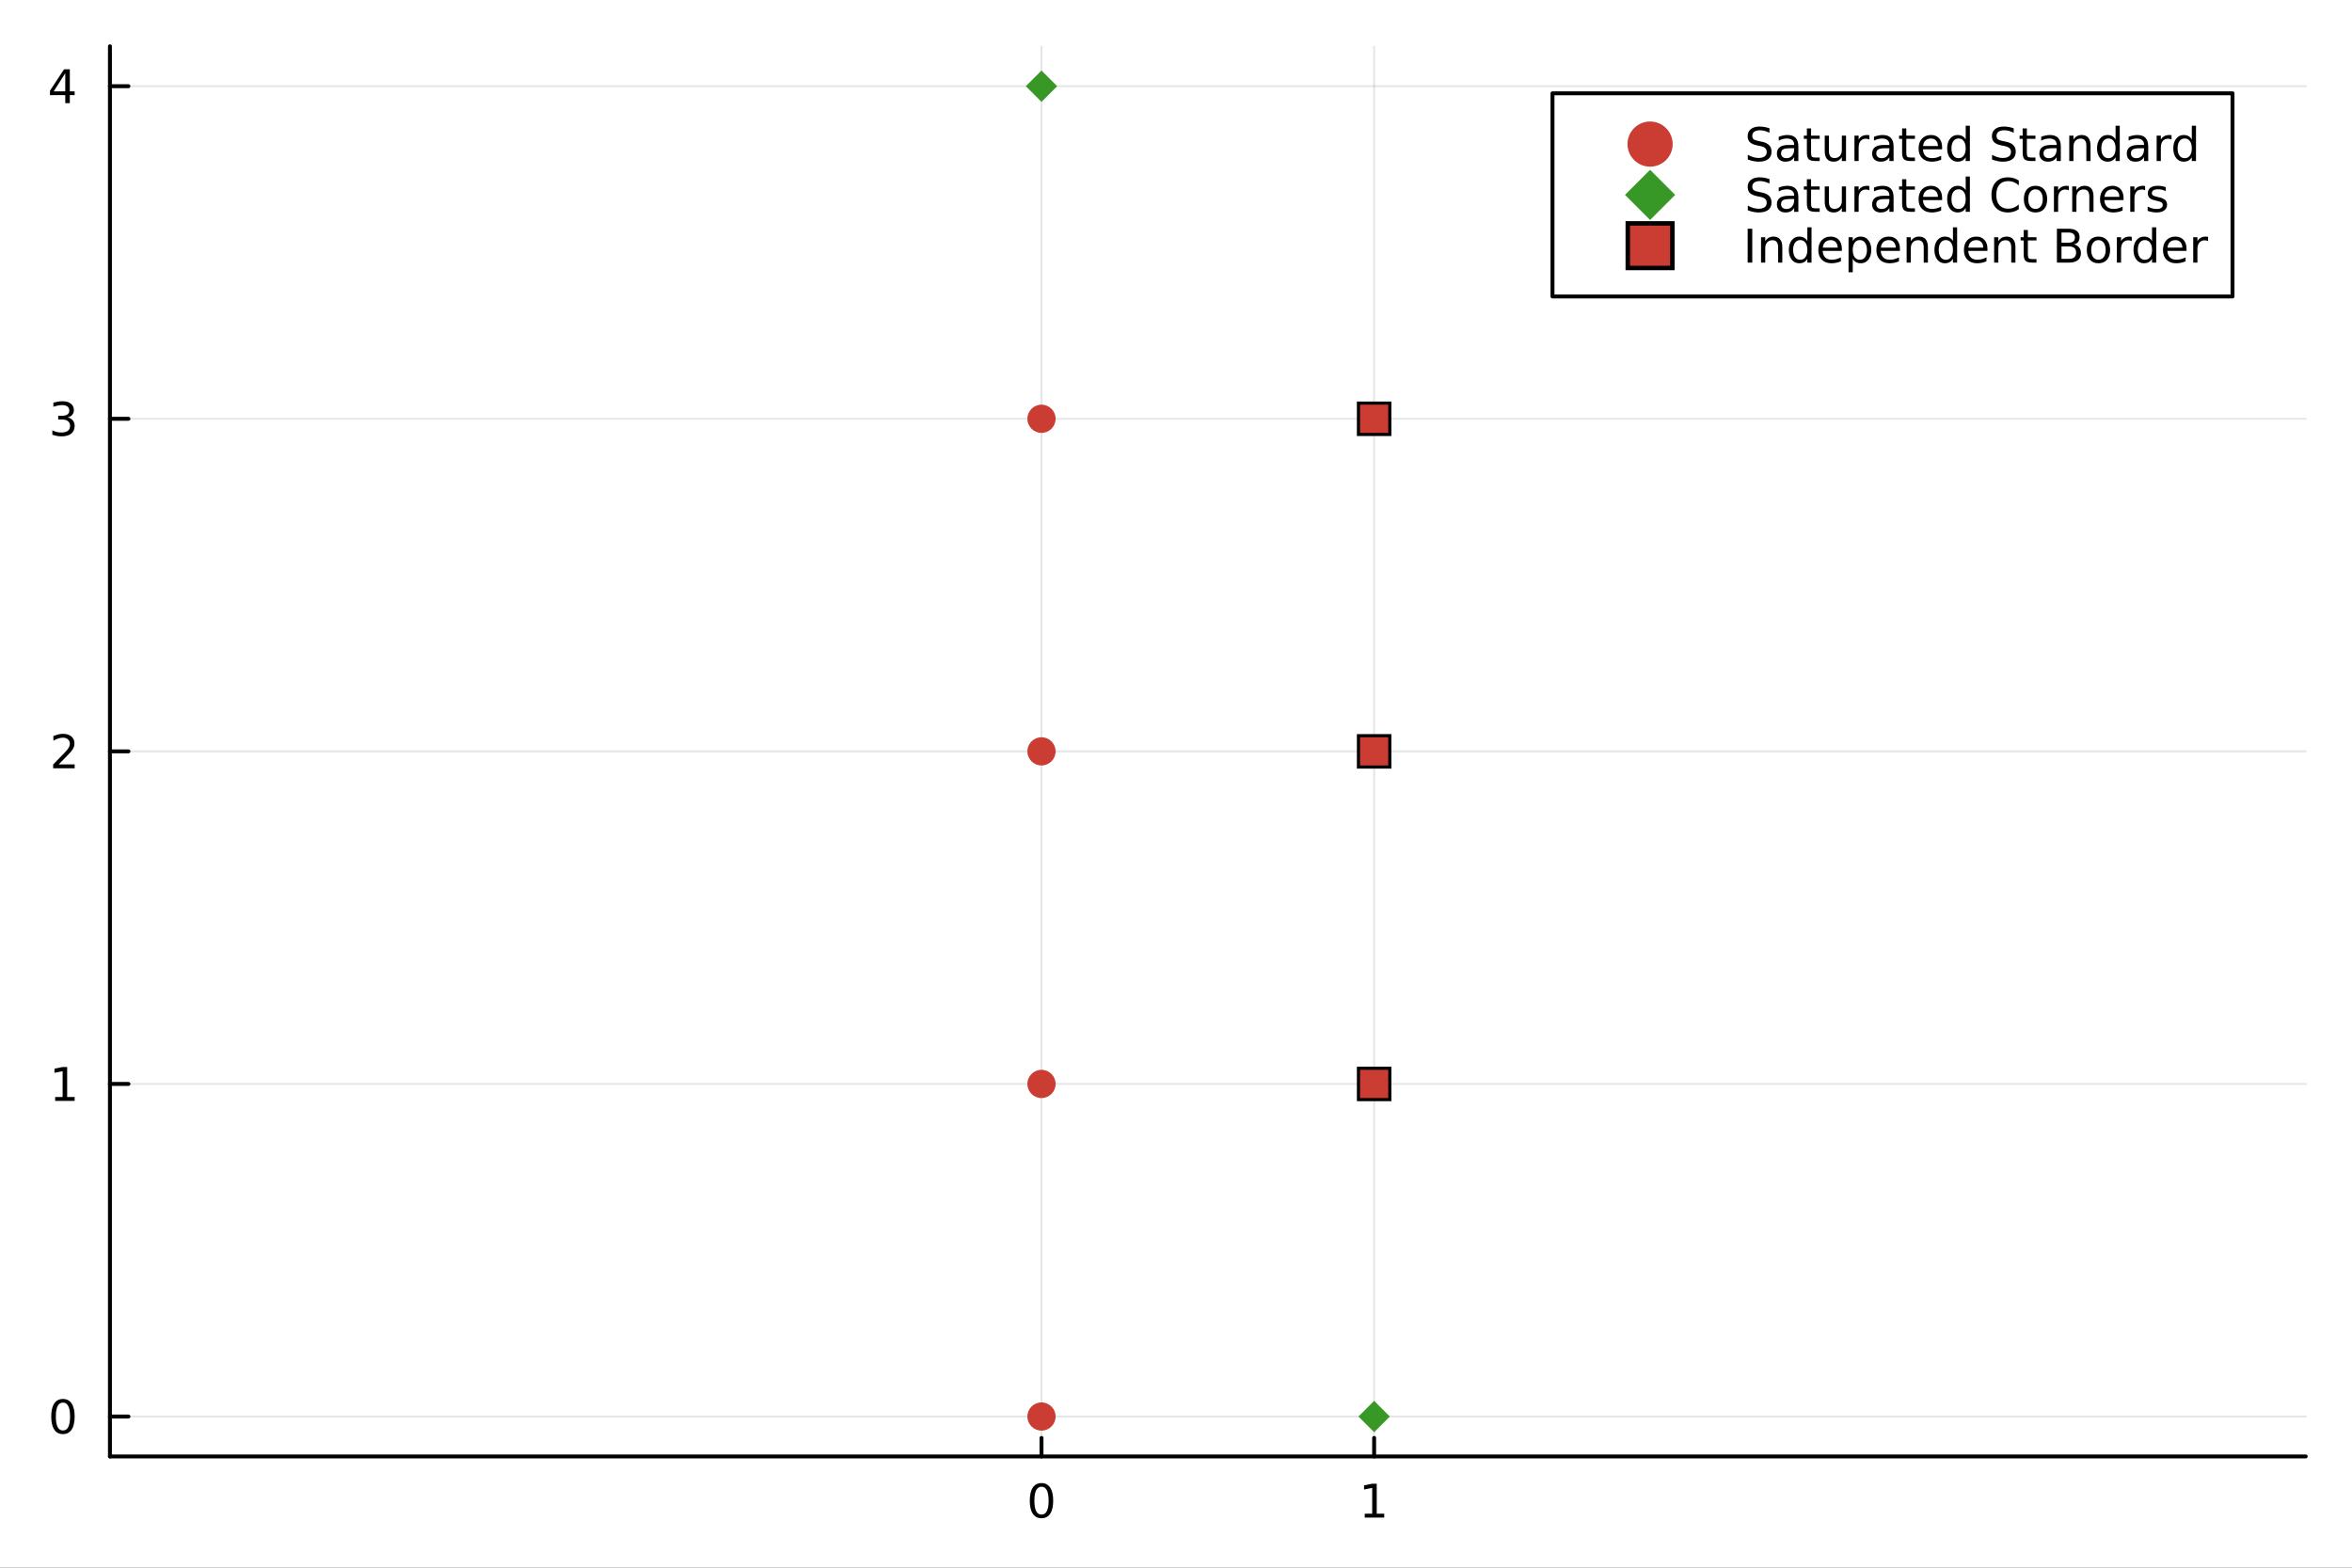 <?xml version="1.0" encoding="utf-8"?>
<svg xmlns="http://www.w3.org/2000/svg" xmlns:xlink="http://www.w3.org/1999/xlink" width="600" height="400" viewBox="0 0 2400 1600">
<rect x="0" y="0" width="2400" height="1600" fill="#333333" stroke="none"/>
<defs>
  <clipPath id="clip110">
    <rect x="0" y="0" width="2400" height="1600"/>
  </clipPath>
</defs>
<path clip-path="url(#clip110)" d="M0 1600 L2400 1600 L2400 0 L0 0  Z" fill="#ffffff" fill-rule="evenodd" fill-opacity="1"/>
<defs>
  <clipPath id="clip111">
    <rect x="480" y="0" width="1681" height="1600"/>
  </clipPath>
</defs>
<path clip-path="url(#clip110)" d="M112.177 1486.45 L2352.76 1486.45 L2352.76 47.244 L112.177 47.244  Z" fill="#ffffff" fill-rule="evenodd" fill-opacity="1"/>
<defs>
  <clipPath id="clip112">
    <rect x="112" y="47" width="2242" height="1440"/>
  </clipPath>
</defs>
<polyline clip-path="url(#clip112)" style="stroke:#000000; stroke-linecap:round; stroke-linejoin:round; stroke-width:2; stroke-opacity:0.1; fill:none" points="1062.75,1486.45 1062.75,47.244 "/>
<polyline clip-path="url(#clip112)" style="stroke:#000000; stroke-linecap:round; stroke-linejoin:round; stroke-width:2; stroke-opacity:0.1; fill:none" points="1402.18,1486.45 1402.18,47.244 "/>
<polyline clip-path="url(#clip110)" style="stroke:#000000; stroke-linecap:round; stroke-linejoin:round; stroke-width:4; stroke-opacity:1; fill:none" points="112.177,1486.45 2352.76,1486.45 "/>
<polyline clip-path="url(#clip110)" style="stroke:#000000; stroke-linecap:round; stroke-linejoin:round; stroke-width:4; stroke-opacity:1; fill:none" points="1062.75,1486.45 1062.75,1467.55 "/>
<polyline clip-path="url(#clip110)" style="stroke:#000000; stroke-linecap:round; stroke-linejoin:round; stroke-width:4; stroke-opacity:1; fill:none" points="1402.18,1486.45 1402.18,1467.55 "/>
<path clip-path="url(#clip110)" d="M1062.75 1517.37 Q1059.14 1517.37 1057.31 1520.93 Q1055.5 1524.47 1055.5 1531.6 Q1055.5 1538.71 1057.31 1542.27 Q1059.14 1545.82 1062.75 1545.82 Q1066.38 1545.82 1068.19 1542.27 Q1070.02 1538.71 1070.02 1531.6 Q1070.02 1524.47 1068.19 1520.93 Q1066.38 1517.37 1062.75 1517.37 M1062.75 1513.66 Q1068.56 1513.66 1071.61 1518.27 Q1074.69 1522.85 1074.69 1531.6 Q1074.69 1540.33 1071.61 1544.94 Q1068.56 1549.52 1062.75 1549.52 Q1056.94 1549.52 1053.86 1544.94 Q1050.8 1540.33 1050.8 1531.6 Q1050.8 1522.85 1053.86 1518.27 Q1056.94 1513.66 1062.75 1513.66 Z" fill="#000000" fill-rule="nonzero" fill-opacity="1" /><path clip-path="url(#clip110)" d="M1392.57 1544.91 L1400.2 1544.91 L1400.2 1518.55 L1391.89 1520.21 L1391.89 1515.95 L1400.16 1514.29 L1404.83 1514.29 L1404.83 1544.91 L1412.47 1544.91 L1412.47 1548.85 L1392.57 1548.85 L1392.57 1544.91 Z" fill="#000000" fill-rule="nonzero" fill-opacity="1" /><polyline clip-path="url(#clip112)" style="stroke:#000000; stroke-linecap:round; stroke-linejoin:round; stroke-width:2; stroke-opacity:0.1; fill:none" points="112.177,1445.72 2352.76,1445.72 "/>
<polyline clip-path="url(#clip112)" style="stroke:#000000; stroke-linecap:round; stroke-linejoin:round; stroke-width:2; stroke-opacity:0.1; fill:none" points="112.177,1106.28 2352.76,1106.28 "/>
<polyline clip-path="url(#clip112)" style="stroke:#000000; stroke-linecap:round; stroke-linejoin:round; stroke-width:2; stroke-opacity:0.1; fill:none" points="112.177,766.846 2352.76,766.846 "/>
<polyline clip-path="url(#clip112)" style="stroke:#000000; stroke-linecap:round; stroke-linejoin:round; stroke-width:2; stroke-opacity:0.1; fill:none" points="112.177,427.411 2352.76,427.411 "/>
<polyline clip-path="url(#clip112)" style="stroke:#000000; stroke-linecap:round; stroke-linejoin:round; stroke-width:2; stroke-opacity:0.1; fill:none" points="112.177,87.976 2352.76,87.976 "/>
<polyline clip-path="url(#clip110)" style="stroke:#000000; stroke-linecap:round; stroke-linejoin:round; stroke-width:4; stroke-opacity:1; fill:none" points="112.177,1486.45 112.177,47.244 "/>
<polyline clip-path="url(#clip110)" style="stroke:#000000; stroke-linecap:round; stroke-linejoin:round; stroke-width:4; stroke-opacity:1; fill:none" points="112.177,1445.72 131.075,1445.72 "/>
<polyline clip-path="url(#clip110)" style="stroke:#000000; stroke-linecap:round; stroke-linejoin:round; stroke-width:4; stroke-opacity:1; fill:none" points="112.177,1106.28 131.075,1106.28 "/>
<polyline clip-path="url(#clip110)" style="stroke:#000000; stroke-linecap:round; stroke-linejoin:round; stroke-width:4; stroke-opacity:1; fill:none" points="112.177,766.846 131.075,766.846 "/>
<polyline clip-path="url(#clip110)" style="stroke:#000000; stroke-linecap:round; stroke-linejoin:round; stroke-width:4; stroke-opacity:1; fill:none" points="112.177,427.411 131.075,427.411 "/>
<polyline clip-path="url(#clip110)" style="stroke:#000000; stroke-linecap:round; stroke-linejoin:round; stroke-width:4; stroke-opacity:1; fill:none" points="112.177,87.976 131.075,87.976 "/>
<path clip-path="url(#clip110)" d="M64.233 1431.51 Q60.622 1431.51 58.793 1435.08 Q56.987 1438.62 56.987 1445.75 Q56.987 1452.86 58.793 1456.42 Q60.622 1459.96 64.233 1459.96 Q67.867 1459.96 69.673 1456.42 Q71.501 1452.86 71.501 1445.75 Q71.501 1438.62 69.673 1435.08 Q67.867 1431.51 64.233 1431.51 M64.233 1427.81 Q70.043 1427.81 73.099 1432.42 Q76.177 1437 76.177 1445.75 Q76.177 1454.48 73.099 1459.08 Q70.043 1463.67 64.233 1463.67 Q58.423 1463.67 55.344 1459.08 Q52.288 1454.48 52.288 1445.75 Q52.288 1437 55.344 1432.42 Q58.423 1427.81 64.233 1427.81 Z" fill="#000000" fill-rule="nonzero" fill-opacity="1" /><path clip-path="url(#clip110)" d="M56.27 1119.63 L63.909 1119.63 L63.909 1093.26 L55.599 1094.93 L55.599 1090.67 L63.862 1089 L68.538 1089 L68.538 1119.63 L76.177 1119.63 L76.177 1123.56 L56.27 1123.56 L56.27 1119.63 Z" fill="#000000" fill-rule="nonzero" fill-opacity="1" /><path clip-path="url(#clip110)" d="M59.858 780.191 L76.177 780.191 L76.177 784.126 L54.233 784.126 L54.233 780.191 Q56.895 777.436 61.478 772.807 Q66.085 768.154 67.265 766.811 Q69.51 764.288 70.39 762.552 Q71.293 760.793 71.293 759.103 Q71.293 756.348 69.349 754.612 Q67.427 752.876 64.325 752.876 Q62.126 752.876 59.673 753.64 Q57.242 754.404 54.464 755.955 L54.464 751.233 Q57.288 750.098 59.742 749.52 Q62.196 748.941 64.233 748.941 Q69.603 748.941 72.798 751.626 Q75.992 754.311 75.992 758.802 Q75.992 760.932 75.182 762.853 Q74.395 764.751 72.288 767.344 Q71.71 768.015 68.608 771.233 Q65.506 774.427 59.858 780.191 Z" fill="#000000" fill-rule="nonzero" fill-opacity="1" /><path clip-path="url(#clip110)" d="M69.048 426.057 Q72.404 426.775 74.279 429.043 Q76.177 431.312 76.177 434.645 Q76.177 439.761 72.659 442.562 Q69.14 445.362 62.659 445.362 Q60.483 445.362 58.168 444.923 Q55.876 444.506 53.423 443.649 L53.423 439.136 Q55.367 440.27 57.682 440.849 Q59.997 441.427 62.52 441.427 Q66.918 441.427 69.21 439.691 Q71.524 437.955 71.524 434.645 Q71.524 431.589 69.372 429.876 Q67.242 428.14 63.423 428.14 L59.395 428.14 L59.395 424.298 L63.608 424.298 Q67.057 424.298 68.885 422.932 Q70.714 421.543 70.714 418.951 Q70.714 416.289 68.816 414.876 Q66.941 413.441 63.423 413.441 Q61.501 413.441 59.302 413.858 Q57.103 414.275 54.464 415.154 L54.464 410.988 Q57.126 410.247 59.441 409.877 Q61.779 409.506 63.839 409.506 Q69.163 409.506 72.265 411.937 Q75.367 414.344 75.367 418.464 Q75.367 421.335 73.724 423.326 Q72.08 425.293 69.048 426.057 Z" fill="#000000" fill-rule="nonzero" fill-opacity="1" /><path clip-path="url(#clip110)" d="M66.594 74.77 L54.788 93.219 L66.594 93.219 L66.594 74.77 M65.367 70.696 L71.247 70.696 L71.247 93.219 L76.177 93.219 L76.177 97.108 L71.247 97.108 L71.247 105.256 L66.594 105.256 L66.594 97.108 L50.992 97.108 L50.992 92.594 L65.367 70.696 Z" fill="#000000" fill-rule="nonzero" fill-opacity="1" /><circle clip-path="url(#clip112)" cx="1062.75" cy="1445.72" r="14.4" fill="#cb3c33" fill-rule="evenodd" fill-opacity="1" stroke="none"/>
<circle clip-path="url(#clip112)" cx="1062.75" cy="1106.28" r="14.4" fill="#cb3c33" fill-rule="evenodd" fill-opacity="1" stroke="none"/>
<circle clip-path="url(#clip112)" cx="1062.75" cy="766.846" r="14.4" fill="#cb3c33" fill-rule="evenodd" fill-opacity="1" stroke="none"/>
<circle clip-path="url(#clip112)" cx="1062.75" cy="427.411" r="14.4" fill="#cb3c33" fill-rule="evenodd" fill-opacity="1" stroke="none"/>
<path clip-path="url(#clip112)" d="M1402.18 1429.72 L1386.18 1445.72 L1402.18 1461.72 L1418.18 1445.72 L1402.18 1429.72 Z" fill="#389826" fill-rule="evenodd" fill-opacity="1" stroke="none"/>
<path clip-path="url(#clip112)" d="M1062.75 71.976 L1046.75 87.976 L1062.75 103.976 L1078.75 87.976 L1062.75 71.976 Z" fill="#389826" fill-rule="evenodd" fill-opacity="1" stroke="none"/>
<path clip-path="url(#clip112)" d="M1386.18 1090.28 L1386.18 1122.28 L1418.18 1122.28 L1418.18 1090.28 L1386.18 1090.28 Z" fill="#cb3c33" fill-rule="evenodd" fill-opacity="1" stroke="#000000" stroke-opacity="1" stroke-width="3.2"/>
<path clip-path="url(#clip112)" d="M1386.18 750.846 L1386.18 782.846 L1418.18 782.846 L1418.18 750.846 L1386.18 750.846 Z" fill="#cb3c33" fill-rule="evenodd" fill-opacity="1" stroke="#000000" stroke-opacity="1" stroke-width="3.2"/>
<path clip-path="url(#clip112)" d="M1386.18 411.411 L1386.18 443.411 L1418.18 443.411 L1418.18 411.411 L1386.18 411.411 Z" fill="#cb3c33" fill-rule="evenodd" fill-opacity="1" stroke="#000000" stroke-opacity="1" stroke-width="3.2"/>
<path clip-path="url(#clip110)" d="M1584.18 302.578 L2278.07 302.578 L2278.07 95.218 L1584.18 95.218  Z" fill="#ffffff" fill-rule="evenodd" fill-opacity="1"/>
<polyline clip-path="url(#clip110)" style="stroke:#000000; stroke-linecap:round; stroke-linejoin:round; stroke-width:4; stroke-opacity:1; fill:none" points="1584.18,302.578 2278.07,302.578 2278.07,95.218 1584.18,95.218 1584.18,302.578 "/>
<circle clip-path="url(#clip110)" cx="1683.76" cy="147.058" r="23.04" fill="#cb3c33" fill-rule="evenodd" fill-opacity="1" stroke="none"/>
<path clip-path="url(#clip110)" d="M1805.58 130.912 L1805.58 135.472 Q1802.92 134.199 1800.56 133.574 Q1798.2 132.949 1796 132.949 Q1792.18 132.949 1790.1 134.43 Q1788.04 135.912 1788.04 138.643 Q1788.04 140.935 1789.4 142.115 Q1790.79 143.273 1794.64 143.99 L1797.46 144.569 Q1802.69 145.565 1805.17 148.088 Q1807.67 150.588 1807.67 154.801 Q1807.67 159.824 1804.29 162.416 Q1800.93 165.009 1794.43 165.009 Q1791.97 165.009 1789.2 164.453 Q1786.44 163.898 1783.48 162.81 L1783.48 157.995 Q1786.33 159.592 1789.06 160.402 Q1791.79 161.213 1794.43 161.213 Q1798.43 161.213 1800.61 159.639 Q1802.78 158.064 1802.78 155.148 Q1802.78 152.602 1801.21 151.166 Q1799.66 149.731 1796.09 149.014 L1793.25 148.458 Q1788.02 147.416 1785.68 145.194 Q1783.34 142.972 1783.34 139.014 Q1783.34 134.43 1786.56 131.791 Q1789.8 129.153 1795.47 129.153 Q1797.9 129.153 1800.42 129.592 Q1802.95 130.032 1805.58 130.912 Z" fill="#000000" fill-rule="nonzero" fill-opacity="1" /><path clip-path="url(#clip110)" d="M1826.56 151.305 Q1821.39 151.305 1819.4 152.486 Q1817.41 153.666 1817.41 156.514 Q1817.41 158.782 1818.89 160.125 Q1820.4 161.444 1822.97 161.444 Q1826.51 161.444 1828.64 158.944 Q1830.79 156.421 1830.79 152.254 L1830.79 151.305 L1826.56 151.305 M1835.05 149.546 L1835.05 164.338 L1830.79 164.338 L1830.79 160.402 Q1829.33 162.763 1827.16 163.898 Q1824.98 165.009 1821.83 165.009 Q1817.85 165.009 1815.49 162.787 Q1813.15 160.541 1813.15 156.791 Q1813.15 152.416 1816.07 150.194 Q1819.01 147.972 1824.82 147.972 L1830.79 147.972 L1830.79 147.555 Q1830.79 144.615 1828.85 143.018 Q1826.93 141.398 1823.43 141.398 Q1821.21 141.398 1819.1 141.93 Q1817 142.463 1815.05 143.527 L1815.05 139.592 Q1817.39 138.69 1819.59 138.25 Q1821.79 137.787 1823.87 137.787 Q1829.5 137.787 1832.27 140.703 Q1835.05 143.62 1835.05 149.546 Z" fill="#000000" fill-rule="nonzero" fill-opacity="1" /><path clip-path="url(#clip110)" d="M1848.04 131.051 L1848.04 138.412 L1856.81 138.412 L1856.81 141.722 L1848.04 141.722 L1848.04 155.796 Q1848.04 158.967 1848.89 159.87 Q1849.77 160.773 1852.44 160.773 L1856.81 160.773 L1856.81 164.338 L1852.44 164.338 Q1847.51 164.338 1845.63 162.509 Q1843.76 160.657 1843.76 155.796 L1843.76 141.722 L1840.63 141.722 L1840.63 138.412 L1843.76 138.412 L1843.76 131.051 L1848.04 131.051 Z" fill="#000000" fill-rule="nonzero" fill-opacity="1" /><path clip-path="url(#clip110)" d="M1861.97 154.106 L1861.97 138.412 L1866.23 138.412 L1866.23 153.944 Q1866.23 157.625 1867.67 159.476 Q1869.1 161.305 1871.97 161.305 Q1875.42 161.305 1877.41 159.106 Q1879.43 156.907 1879.43 153.111 L1879.43 138.412 L1883.69 138.412 L1883.69 164.338 L1879.43 164.338 L1879.43 160.356 Q1877.88 162.717 1875.82 163.875 Q1873.78 165.009 1871.07 165.009 Q1866.6 165.009 1864.29 162.231 Q1861.97 159.453 1861.97 154.106 M1872.69 137.787 L1872.69 137.787 Z" fill="#000000" fill-rule="nonzero" fill-opacity="1" /><path clip-path="url(#clip110)" d="M1907.48 142.393 Q1906.76 141.977 1905.91 141.791 Q1905.07 141.583 1904.06 141.583 Q1900.45 141.583 1898.5 143.944 Q1896.58 146.282 1896.58 150.68 L1896.58 164.338 L1892.3 164.338 L1892.3 138.412 L1896.58 138.412 L1896.58 142.44 Q1897.92 140.078 1900.07 138.944 Q1902.23 137.787 1905.31 137.787 Q1905.75 137.787 1906.28 137.856 Q1906.81 137.903 1907.46 138.018 L1907.48 142.393 Z" fill="#000000" fill-rule="nonzero" fill-opacity="1" /><path clip-path="url(#clip110)" d="M1923.73 151.305 Q1918.57 151.305 1916.58 152.486 Q1914.59 153.666 1914.59 156.514 Q1914.59 158.782 1916.07 160.125 Q1917.57 161.444 1920.14 161.444 Q1923.69 161.444 1925.82 158.944 Q1927.97 156.421 1927.97 152.254 L1927.97 151.305 L1923.73 151.305 M1932.23 149.546 L1932.23 164.338 L1927.97 164.338 L1927.97 160.402 Q1926.51 162.763 1924.33 163.898 Q1922.16 165.009 1919.01 165.009 Q1915.03 165.009 1912.67 162.787 Q1910.33 160.541 1910.33 156.791 Q1910.33 152.416 1913.25 150.194 Q1916.19 147.972 1922 147.972 L1927.97 147.972 L1927.97 147.555 Q1927.97 144.615 1926.02 143.018 Q1924.1 141.398 1920.61 141.398 Q1918.38 141.398 1916.28 141.93 Q1914.17 142.463 1912.23 143.527 L1912.23 139.592 Q1914.57 138.69 1916.76 138.25 Q1918.96 137.787 1921.05 137.787 Q1926.67 137.787 1929.45 140.703 Q1932.23 143.62 1932.23 149.546 Z" fill="#000000" fill-rule="nonzero" fill-opacity="1" /><path clip-path="url(#clip110)" d="M1945.21 131.051 L1945.21 138.412 L1953.99 138.412 L1953.99 141.722 L1945.21 141.722 L1945.21 155.796 Q1945.21 158.967 1946.07 159.87 Q1946.95 160.773 1949.61 160.773 L1953.99 160.773 L1953.99 164.338 L1949.61 164.338 Q1944.68 164.338 1942.81 162.509 Q1940.93 160.657 1940.93 155.796 L1940.93 141.722 L1937.81 141.722 L1937.81 138.412 L1940.93 138.412 L1940.93 131.051 L1945.21 131.051 Z" fill="#000000" fill-rule="nonzero" fill-opacity="1" /><path clip-path="url(#clip110)" d="M1981.76 150.31 L1981.76 152.393 L1962.18 152.393 Q1962.46 156.791 1964.82 159.106 Q1967.2 161.398 1971.44 161.398 Q1973.89 161.398 1976.19 160.796 Q1978.5 160.194 1980.77 158.99 L1980.77 163.018 Q1978.48 163.99 1976.07 164.5 Q1973.66 165.009 1971.19 165.009 Q1964.98 165.009 1961.35 161.398 Q1957.74 157.787 1957.74 151.629 Q1957.74 145.264 1961.16 141.537 Q1964.61 137.787 1970.44 137.787 Q1975.68 137.787 1978.71 141.166 Q1981.76 144.523 1981.76 150.31 M1977.5 149.06 Q1977.46 145.565 1975.54 143.481 Q1973.64 141.398 1970.49 141.398 Q1966.93 141.398 1964.77 143.412 Q1962.64 145.426 1962.32 149.083 L1977.5 149.06 Z" fill="#000000" fill-rule="nonzero" fill-opacity="1" /><path clip-path="url(#clip110)" d="M2005.81 142.347 L2005.81 128.319 L2010.07 128.319 L2010.07 164.338 L2005.81 164.338 L2005.81 160.449 Q2004.47 162.763 2002.41 163.898 Q2000.38 165.009 1997.5 165.009 Q1992.81 165.009 1989.84 161.259 Q1986.9 157.509 1986.9 151.398 Q1986.9 145.287 1989.84 141.537 Q1992.81 137.787 1997.5 137.787 Q2000.38 137.787 2002.41 138.921 Q2004.47 140.032 2005.81 142.347 M1991.3 151.398 Q1991.3 156.097 1993.22 158.782 Q1995.17 161.444 1998.55 161.444 Q2001.93 161.444 2003.87 158.782 Q2005.81 156.097 2005.81 151.398 Q2005.81 146.699 2003.87 144.037 Q2001.93 141.352 1998.55 141.352 Q1995.17 141.352 1993.22 144.037 Q1991.3 146.699 1991.3 151.398 Z" fill="#000000" fill-rule="nonzero" fill-opacity="1" /><path clip-path="url(#clip110)" d="M2054.82 130.912 L2054.82 135.472 Q2052.16 134.199 2049.8 133.574 Q2047.43 132.949 2045.24 132.949 Q2041.42 132.949 2039.33 134.43 Q2037.27 135.912 2037.27 138.643 Q2037.27 140.935 2038.64 142.115 Q2040.03 143.273 2043.87 143.99 L2046.69 144.569 Q2051.93 145.565 2054.4 148.088 Q2056.9 150.588 2056.9 154.801 Q2056.9 159.824 2053.52 162.416 Q2050.17 165.009 2043.66 165.009 Q2041.21 165.009 2038.43 164.453 Q2035.68 163.898 2032.71 162.81 L2032.71 157.995 Q2035.56 159.592 2038.29 160.402 Q2041.02 161.213 2043.66 161.213 Q2047.67 161.213 2049.84 159.639 Q2052.02 158.064 2052.02 155.148 Q2052.02 152.602 2050.44 151.166 Q2048.89 149.731 2045.33 149.014 L2042.48 148.458 Q2037.25 147.416 2034.91 145.194 Q2032.57 142.972 2032.57 139.014 Q2032.57 134.43 2035.79 131.791 Q2039.03 129.153 2044.7 129.153 Q2047.13 129.153 2049.66 129.592 Q2052.18 130.032 2054.82 130.912 Z" fill="#000000" fill-rule="nonzero" fill-opacity="1" /><path clip-path="url(#clip110)" d="M2068.22 131.051 L2068.22 138.412 L2077 138.412 L2077 141.722 L2068.22 141.722 L2068.22 155.796 Q2068.22 158.967 2069.08 159.87 Q2069.96 160.773 2072.62 160.773 L2077 160.773 L2077 164.338 L2072.62 164.338 Q2067.69 164.338 2065.81 162.509 Q2063.94 160.657 2063.94 155.796 L2063.94 141.722 L2060.81 141.722 L2060.81 138.412 L2063.94 138.412 L2063.94 131.051 L2068.22 131.051 Z" fill="#000000" fill-rule="nonzero" fill-opacity="1" /><path clip-path="url(#clip110)" d="M2094.38 151.305 Q2089.22 151.305 2087.23 152.486 Q2085.24 153.666 2085.24 156.514 Q2085.24 158.782 2086.72 160.125 Q2088.22 161.444 2090.79 161.444 Q2094.33 161.444 2096.46 158.944 Q2098.62 156.421 2098.62 152.254 L2098.62 151.305 L2094.38 151.305 M2102.87 149.546 L2102.87 164.338 L2098.62 164.338 L2098.62 160.402 Q2097.16 162.763 2094.98 163.898 Q2092.81 165.009 2089.66 165.009 Q2085.68 165.009 2083.31 162.787 Q2080.98 160.541 2080.98 156.791 Q2080.98 152.416 2083.89 150.194 Q2086.83 147.972 2092.64 147.972 L2098.62 147.972 L2098.62 147.555 Q2098.62 144.615 2096.67 143.018 Q2094.75 141.398 2091.25 141.398 Q2089.03 141.398 2086.93 141.93 Q2084.82 142.463 2082.87 143.527 L2082.87 139.592 Q2085.21 138.69 2087.41 138.25 Q2089.61 137.787 2091.69 137.787 Q2097.32 137.787 2100.1 140.703 Q2102.87 143.62 2102.87 149.546 Z" fill="#000000" fill-rule="nonzero" fill-opacity="1" /><path clip-path="url(#clip110)" d="M2133.2 148.689 L2133.2 164.338 L2128.94 164.338 L2128.94 148.828 Q2128.94 145.148 2127.5 143.319 Q2126.07 141.49 2123.2 141.49 Q2119.75 141.49 2117.76 143.69 Q2115.77 145.889 2115.77 149.685 L2115.77 164.338 L2111.49 164.338 L2111.49 138.412 L2115.77 138.412 L2115.77 142.44 Q2117.3 140.102 2119.36 138.944 Q2121.44 137.787 2124.15 137.787 Q2128.62 137.787 2130.91 140.565 Q2133.2 143.319 2133.2 148.689 Z" fill="#000000" fill-rule="nonzero" fill-opacity="1" /><path clip-path="url(#clip110)" d="M2158.75 142.347 L2158.75 128.319 L2163.01 128.319 L2163.01 164.338 L2158.75 164.338 L2158.75 160.449 Q2157.41 162.763 2155.35 163.898 Q2153.31 165.009 2150.44 165.009 Q2145.74 165.009 2142.78 161.259 Q2139.84 157.509 2139.84 151.398 Q2139.84 145.287 2142.78 141.537 Q2145.74 137.787 2150.44 137.787 Q2153.31 137.787 2155.35 138.921 Q2157.41 140.032 2158.75 142.347 M2144.24 151.398 Q2144.24 156.097 2146.16 158.782 Q2148.11 161.444 2151.49 161.444 Q2154.86 161.444 2156.81 158.782 Q2158.75 156.097 2158.75 151.398 Q2158.75 146.699 2156.81 144.037 Q2154.86 141.352 2151.49 141.352 Q2148.11 141.352 2146.16 144.037 Q2144.24 146.699 2144.24 151.398 Z" fill="#000000" fill-rule="nonzero" fill-opacity="1" /><path clip-path="url(#clip110)" d="M2183.57 151.305 Q2178.41 151.305 2176.42 152.486 Q2174.43 153.666 2174.43 156.514 Q2174.43 158.782 2175.91 160.125 Q2177.41 161.444 2179.98 161.444 Q2183.52 161.444 2185.65 158.944 Q2187.8 156.421 2187.8 152.254 L2187.8 151.305 L2183.57 151.305 M2192.06 149.546 L2192.06 164.338 L2187.8 164.338 L2187.8 160.402 Q2186.35 162.763 2184.17 163.898 Q2181.99 165.009 2178.85 165.009 Q2174.86 165.009 2172.5 162.787 Q2170.17 160.541 2170.17 156.791 Q2170.17 152.416 2173.08 150.194 Q2176.02 147.972 2181.83 147.972 L2187.8 147.972 L2187.8 147.555 Q2187.8 144.615 2185.86 143.018 Q2183.94 141.398 2180.44 141.398 Q2178.22 141.398 2176.11 141.93 Q2174.01 142.463 2172.06 143.527 L2172.06 139.592 Q2174.4 138.69 2176.6 138.25 Q2178.8 137.787 2180.88 137.787 Q2186.51 137.787 2189.29 140.703 Q2192.06 143.62 2192.06 149.546 Z" fill="#000000" fill-rule="nonzero" fill-opacity="1" /><path clip-path="url(#clip110)" d="M2215.86 142.393 Q2215.14 141.977 2214.29 141.791 Q2213.45 141.583 2212.43 141.583 Q2208.82 141.583 2206.88 143.944 Q2204.96 146.282 2204.96 150.68 L2204.96 164.338 L2200.67 164.338 L2200.67 138.412 L2204.96 138.412 L2204.96 142.44 Q2206.3 140.078 2208.45 138.944 Q2210.61 137.787 2213.68 137.787 Q2214.12 137.787 2214.66 137.856 Q2215.19 137.903 2215.84 138.018 L2215.86 142.393 Z" fill="#000000" fill-rule="nonzero" fill-opacity="1" /><path clip-path="url(#clip110)" d="M2236.55 142.347 L2236.55 128.319 L2240.81 128.319 L2240.81 164.338 L2236.55 164.338 L2236.55 160.449 Q2235.21 162.763 2233.15 163.898 Q2231.11 165.009 2228.24 165.009 Q2223.55 165.009 2220.58 161.259 Q2217.64 157.509 2217.64 151.398 Q2217.64 145.287 2220.58 141.537 Q2223.55 137.787 2228.24 137.787 Q2231.11 137.787 2233.15 138.921 Q2235.21 140.032 2236.55 142.347 M2222.04 151.398 Q2222.04 156.097 2223.96 158.782 Q2225.91 161.444 2229.29 161.444 Q2232.67 161.444 2234.61 158.782 Q2236.55 156.097 2236.55 151.398 Q2236.55 146.699 2234.61 144.037 Q2232.67 141.352 2229.29 141.352 Q2225.91 141.352 2223.96 144.037 Q2222.04 146.699 2222.04 151.398 Z" fill="#000000" fill-rule="nonzero" fill-opacity="1" /><path clip-path="url(#clip110)" d="M1683.76 173.298 L1658.16 198.898 L1683.76 224.498 L1709.36 198.898 L1683.76 173.298 Z" fill="#389826" fill-rule="evenodd" fill-opacity="1" stroke="none"/>
<path clip-path="url(#clip110)" d="M1805.58 182.752 L1805.58 187.312 Q1802.92 186.039 1800.56 185.414 Q1798.2 184.789 1796 184.789 Q1792.18 184.789 1790.1 186.27 Q1788.04 187.752 1788.04 190.483 Q1788.04 192.775 1789.4 193.955 Q1790.79 195.113 1794.64 195.83 L1797.46 196.409 Q1802.69 197.405 1805.17 199.928 Q1807.67 202.428 1807.67 206.641 Q1807.67 211.664 1804.29 214.256 Q1800.93 216.849 1794.43 216.849 Q1791.97 216.849 1789.2 216.293 Q1786.44 215.738 1783.48 214.65 L1783.48 209.835 Q1786.33 211.432 1789.06 212.242 Q1791.79 213.053 1794.43 213.053 Q1798.43 213.053 1800.61 211.479 Q1802.78 209.904 1802.78 206.988 Q1802.78 204.442 1801.21 203.006 Q1799.66 201.571 1796.09 200.854 L1793.25 200.298 Q1788.02 199.256 1785.68 197.034 Q1783.34 194.812 1783.34 190.854 Q1783.34 186.27 1786.56 183.631 Q1789.8 180.993 1795.47 180.993 Q1797.9 180.993 1800.42 181.432 Q1802.95 181.872 1805.58 182.752 Z" fill="#000000" fill-rule="nonzero" fill-opacity="1" /><path clip-path="url(#clip110)" d="M1826.56 203.145 Q1821.39 203.145 1819.4 204.326 Q1817.41 205.506 1817.41 208.354 Q1817.41 210.622 1818.89 211.965 Q1820.4 213.284 1822.97 213.284 Q1826.51 213.284 1828.64 210.784 Q1830.79 208.261 1830.79 204.094 L1830.79 203.145 L1826.56 203.145 M1835.05 201.386 L1835.05 216.178 L1830.79 216.178 L1830.79 212.242 Q1829.33 214.603 1827.16 215.738 Q1824.98 216.849 1821.83 216.849 Q1817.85 216.849 1815.49 214.627 Q1813.15 212.381 1813.15 208.631 Q1813.15 204.256 1816.07 202.034 Q1819.01 199.812 1824.82 199.812 L1830.79 199.812 L1830.79 199.395 Q1830.79 196.455 1828.85 194.858 Q1826.93 193.238 1823.43 193.238 Q1821.21 193.238 1819.1 193.77 Q1817 194.303 1815.05 195.367 L1815.05 191.432 Q1817.39 190.53 1819.59 190.09 Q1821.79 189.627 1823.87 189.627 Q1829.5 189.627 1832.27 192.543 Q1835.05 195.46 1835.05 201.386 Z" fill="#000000" fill-rule="nonzero" fill-opacity="1" /><path clip-path="url(#clip110)" d="M1848.04 182.891 L1848.04 190.252 L1856.81 190.252 L1856.81 193.562 L1848.04 193.562 L1848.04 207.636 Q1848.04 210.807 1848.89 211.71 Q1849.77 212.613 1852.44 212.613 L1856.81 212.613 L1856.81 216.178 L1852.44 216.178 Q1847.51 216.178 1845.63 214.349 Q1843.76 212.497 1843.76 207.636 L1843.76 193.562 L1840.63 193.562 L1840.63 190.252 L1843.76 190.252 L1843.76 182.891 L1848.04 182.891 Z" fill="#000000" fill-rule="nonzero" fill-opacity="1" /><path clip-path="url(#clip110)" d="M1861.97 205.946 L1861.97 190.252 L1866.23 190.252 L1866.23 205.784 Q1866.23 209.465 1867.67 211.316 Q1869.1 213.145 1871.97 213.145 Q1875.42 213.145 1877.41 210.946 Q1879.43 208.747 1879.43 204.951 L1879.43 190.252 L1883.69 190.252 L1883.69 216.178 L1879.43 216.178 L1879.43 212.196 Q1877.88 214.557 1875.82 215.715 Q1873.78 216.849 1871.07 216.849 Q1866.6 216.849 1864.29 214.071 Q1861.97 211.293 1861.97 205.946 M1872.69 189.627 L1872.69 189.627 Z" fill="#000000" fill-rule="nonzero" fill-opacity="1" /><path clip-path="url(#clip110)" d="M1907.48 194.233 Q1906.76 193.817 1905.91 193.631 Q1905.07 193.423 1904.06 193.423 Q1900.45 193.423 1898.5 195.784 Q1896.58 198.122 1896.58 202.52 L1896.58 216.178 L1892.3 216.178 L1892.3 190.252 L1896.58 190.252 L1896.58 194.28 Q1897.92 191.918 1900.07 190.784 Q1902.23 189.627 1905.31 189.627 Q1905.75 189.627 1906.28 189.696 Q1906.81 189.743 1907.46 189.858 L1907.48 194.233 Z" fill="#000000" fill-rule="nonzero" fill-opacity="1" /><path clip-path="url(#clip110)" d="M1923.73 203.145 Q1918.57 203.145 1916.58 204.326 Q1914.59 205.506 1914.59 208.354 Q1914.59 210.622 1916.07 211.965 Q1917.57 213.284 1920.14 213.284 Q1923.69 213.284 1925.82 210.784 Q1927.97 208.261 1927.97 204.094 L1927.97 203.145 L1923.73 203.145 M1932.23 201.386 L1932.23 216.178 L1927.97 216.178 L1927.97 212.242 Q1926.51 214.603 1924.33 215.738 Q1922.16 216.849 1919.01 216.849 Q1915.03 216.849 1912.67 214.627 Q1910.33 212.381 1910.33 208.631 Q1910.33 204.256 1913.25 202.034 Q1916.19 199.812 1922 199.812 L1927.97 199.812 L1927.97 199.395 Q1927.97 196.455 1926.02 194.858 Q1924.1 193.238 1920.61 193.238 Q1918.38 193.238 1916.28 193.77 Q1914.17 194.303 1912.23 195.367 L1912.23 191.432 Q1914.57 190.53 1916.76 190.09 Q1918.96 189.627 1921.05 189.627 Q1926.67 189.627 1929.45 192.543 Q1932.23 195.46 1932.23 201.386 Z" fill="#000000" fill-rule="nonzero" fill-opacity="1" /><path clip-path="url(#clip110)" d="M1945.21 182.891 L1945.21 190.252 L1953.99 190.252 L1953.99 193.562 L1945.21 193.562 L1945.21 207.636 Q1945.21 210.807 1946.07 211.71 Q1946.95 212.613 1949.61 212.613 L1953.99 212.613 L1953.99 216.178 L1949.61 216.178 Q1944.68 216.178 1942.81 214.349 Q1940.93 212.497 1940.93 207.636 L1940.93 193.562 L1937.81 193.562 L1937.81 190.252 L1940.93 190.252 L1940.93 182.891 L1945.21 182.891 Z" fill="#000000" fill-rule="nonzero" fill-opacity="1" /><path clip-path="url(#clip110)" d="M1981.76 202.15 L1981.76 204.233 L1962.18 204.233 Q1962.46 208.631 1964.82 210.946 Q1967.2 213.238 1971.44 213.238 Q1973.89 213.238 1976.19 212.636 Q1978.5 212.034 1980.77 210.83 L1980.77 214.858 Q1978.48 215.83 1976.07 216.34 Q1973.66 216.849 1971.19 216.849 Q1964.98 216.849 1961.35 213.238 Q1957.74 209.627 1957.74 203.469 Q1957.74 197.104 1961.16 193.377 Q1964.61 189.627 1970.44 189.627 Q1975.68 189.627 1978.71 193.006 Q1981.76 196.363 1981.76 202.15 M1977.5 200.9 Q1977.46 197.405 1975.54 195.321 Q1973.64 193.238 1970.49 193.238 Q1966.93 193.238 1964.77 195.252 Q1962.64 197.266 1962.32 200.923 L1977.5 200.9 Z" fill="#000000" fill-rule="nonzero" fill-opacity="1" /><path clip-path="url(#clip110)" d="M2005.81 194.187 L2005.81 180.159 L2010.07 180.159 L2010.07 216.178 L2005.81 216.178 L2005.81 212.289 Q2004.47 214.603 2002.41 215.738 Q2000.38 216.849 1997.5 216.849 Q1992.81 216.849 1989.84 213.099 Q1986.9 209.349 1986.9 203.238 Q1986.9 197.127 1989.84 193.377 Q1992.81 189.627 1997.5 189.627 Q2000.38 189.627 2002.41 190.761 Q2004.47 191.872 2005.81 194.187 M1991.3 203.238 Q1991.3 207.937 1993.22 210.622 Q1995.17 213.284 1998.55 213.284 Q2001.93 213.284 2003.87 210.622 Q2005.81 207.937 2005.81 203.238 Q2005.81 198.539 2003.87 195.877 Q2001.93 193.192 1998.55 193.192 Q1995.17 193.192 1993.22 195.877 Q1991.3 198.539 1991.3 203.238 Z" fill="#000000" fill-rule="nonzero" fill-opacity="1" /><path clip-path="url(#clip110)" d="M2059.98 184.28 L2059.98 189.21 Q2057.62 187.011 2054.93 185.923 Q2052.27 184.835 2049.26 184.835 Q2043.34 184.835 2040.19 188.469 Q2037.04 192.08 2037.04 198.932 Q2037.04 205.761 2040.19 209.395 Q2043.34 213.006 2049.26 213.006 Q2052.27 213.006 2054.93 211.918 Q2057.62 210.83 2059.98 208.631 L2059.98 213.516 Q2057.53 215.182 2054.77 216.016 Q2052.04 216.849 2048.99 216.849 Q2041.14 216.849 2036.62 212.057 Q2032.11 207.242 2032.11 198.932 Q2032.11 190.599 2036.62 185.807 Q2041.14 180.993 2048.99 180.993 Q2052.09 180.993 2054.82 181.826 Q2057.57 182.636 2059.98 184.28 Z" fill="#000000" fill-rule="nonzero" fill-opacity="1" /><path clip-path="url(#clip110)" d="M2077.06 193.238 Q2073.64 193.238 2071.65 195.923 Q2069.66 198.585 2069.66 203.238 Q2069.66 207.891 2071.62 210.576 Q2073.62 213.238 2077.06 213.238 Q2080.47 213.238 2082.46 210.553 Q2084.45 207.867 2084.45 203.238 Q2084.45 198.631 2082.46 195.946 Q2080.47 193.238 2077.06 193.238 M2077.06 189.627 Q2082.62 189.627 2085.79 193.238 Q2088.96 196.849 2088.96 203.238 Q2088.96 209.604 2085.79 213.238 Q2082.62 216.849 2077.06 216.849 Q2071.49 216.849 2068.31 213.238 Q2065.17 209.604 2065.17 203.238 Q2065.17 196.849 2068.31 193.238 Q2071.49 189.627 2077.06 189.627 Z" fill="#000000" fill-rule="nonzero" fill-opacity="1" /><path clip-path="url(#clip110)" d="M2111.05 194.233 Q2110.33 193.817 2109.47 193.631 Q2108.64 193.423 2107.62 193.423 Q2104.01 193.423 2102.06 195.784 Q2100.14 198.122 2100.14 202.52 L2100.14 216.178 L2095.86 216.178 L2095.86 190.252 L2100.14 190.252 L2100.14 194.28 Q2101.49 191.918 2103.64 190.784 Q2105.79 189.627 2108.87 189.627 Q2109.31 189.627 2109.84 189.696 Q2110.37 189.743 2111.02 189.858 L2111.05 194.233 Z" fill="#000000" fill-rule="nonzero" fill-opacity="1" /><path clip-path="url(#clip110)" d="M2136.23 200.529 L2136.23 216.178 L2131.97 216.178 L2131.97 200.668 Q2131.97 196.988 2130.54 195.159 Q2129.1 193.33 2126.23 193.33 Q2122.78 193.33 2120.79 195.53 Q2118.8 197.729 2118.8 201.525 L2118.8 216.178 L2114.52 216.178 L2114.52 190.252 L2118.8 190.252 L2118.8 194.28 Q2120.33 191.942 2122.39 190.784 Q2124.47 189.627 2127.18 189.627 Q2131.65 189.627 2133.94 192.405 Q2136.23 195.159 2136.23 200.529 Z" fill="#000000" fill-rule="nonzero" fill-opacity="1" /><path clip-path="url(#clip110)" d="M2166.9 202.15 L2166.9 204.233 L2147.32 204.233 Q2147.6 208.631 2149.96 210.946 Q2152.34 213.238 2156.58 213.238 Q2159.03 213.238 2161.32 212.636 Q2163.64 212.034 2165.91 210.83 L2165.91 214.858 Q2163.61 215.83 2161.21 216.34 Q2158.8 216.849 2156.32 216.849 Q2150.12 216.849 2146.49 213.238 Q2142.87 209.627 2142.87 203.469 Q2142.87 197.104 2146.3 193.377 Q2149.75 189.627 2155.58 189.627 Q2160.81 189.627 2163.85 193.006 Q2166.9 196.363 2166.9 202.15 M2162.64 200.9 Q2162.6 197.405 2160.68 195.321 Q2158.78 193.238 2155.63 193.238 Q2152.06 193.238 2149.91 195.252 Q2147.78 197.266 2147.46 200.923 L2162.64 200.9 Z" fill="#000000" fill-rule="nonzero" fill-opacity="1" /><path clip-path="url(#clip110)" d="M2188.92 194.233 Q2188.2 193.817 2187.34 193.631 Q2186.51 193.423 2185.49 193.423 Q2181.88 193.423 2179.93 195.784 Q2178.01 198.122 2178.01 202.52 L2178.01 216.178 L2173.73 216.178 L2173.73 190.252 L2178.01 190.252 L2178.01 194.28 Q2179.36 191.918 2181.51 190.784 Q2183.66 189.627 2186.74 189.627 Q2187.18 189.627 2187.71 189.696 Q2188.24 189.743 2188.89 189.858 L2188.92 194.233 Z" fill="#000000" fill-rule="nonzero" fill-opacity="1" /><path clip-path="url(#clip110)" d="M2209.91 191.016 L2209.91 195.043 Q2208.11 194.117 2206.16 193.655 Q2204.22 193.192 2202.13 193.192 Q2198.96 193.192 2197.36 194.164 Q2195.79 195.136 2195.79 197.08 Q2195.79 198.562 2196.92 199.418 Q2198.06 200.252 2201.49 201.016 L2202.94 201.34 Q2207.48 202.312 2209.38 204.094 Q2211.3 205.854 2211.3 209.025 Q2211.3 212.636 2208.43 214.742 Q2205.58 216.849 2200.58 216.849 Q2198.5 216.849 2196.23 216.432 Q2193.99 216.039 2191.49 215.228 L2191.49 210.83 Q2193.85 212.057 2196.14 212.682 Q2198.43 213.284 2200.67 213.284 Q2203.68 213.284 2205.3 212.266 Q2206.92 211.224 2206.92 209.349 Q2206.92 207.613 2205.74 206.687 Q2204.59 205.761 2200.63 204.904 L2199.15 204.557 Q2195.19 203.724 2193.43 202.011 Q2191.67 200.275 2191.67 197.266 Q2191.67 193.608 2194.26 191.618 Q2196.86 189.627 2201.62 189.627 Q2203.99 189.627 2206.07 189.974 Q2208.15 190.321 2209.91 191.016 Z" fill="#000000" fill-rule="nonzero" fill-opacity="1" /><path clip-path="url(#clip110)" d="M1661 227.982 L1661 273.493 L1706.51 273.493 L1706.51 227.982 L1661 227.982 Z" fill="#cb3c33" fill-rule="evenodd" fill-opacity="1" stroke="#000000" stroke-opacity="1" stroke-width="4.551"/>
<path clip-path="url(#clip110)" d="M1783.34 233.458 L1788.02 233.458 L1788.02 268.018 L1783.34 268.018 L1783.34 233.458 Z" fill="#000000" fill-rule="nonzero" fill-opacity="1" /><path clip-path="url(#clip110)" d="M1818.69 252.369 L1818.69 268.018 L1814.43 268.018 L1814.43 252.508 Q1814.43 248.828 1812.99 246.999 Q1811.56 245.17 1808.69 245.17 Q1805.24 245.17 1803.25 247.37 Q1801.26 249.569 1801.26 253.365 L1801.26 268.018 L1796.97 268.018 L1796.97 242.092 L1801.26 242.092 L1801.26 246.12 Q1802.78 243.782 1804.84 242.624 Q1806.93 241.467 1809.64 241.467 Q1814.1 241.467 1816.39 244.245 Q1818.69 246.999 1818.69 252.369 Z" fill="#000000" fill-rule="nonzero" fill-opacity="1" /><path clip-path="url(#clip110)" d="M1844.24 246.027 L1844.24 231.999 L1848.5 231.999 L1848.5 268.018 L1844.24 268.018 L1844.24 264.129 Q1842.9 266.443 1840.84 267.578 Q1838.8 268.689 1835.93 268.689 Q1831.23 268.689 1828.27 264.939 Q1825.33 261.189 1825.33 255.078 Q1825.33 248.967 1828.27 245.217 Q1831.23 241.467 1835.93 241.467 Q1838.8 241.467 1840.84 242.601 Q1842.9 243.712 1844.24 246.027 M1829.73 255.078 Q1829.73 259.777 1831.65 262.462 Q1833.59 265.124 1836.97 265.124 Q1840.35 265.124 1842.3 262.462 Q1844.24 259.777 1844.24 255.078 Q1844.24 250.379 1842.3 247.717 Q1840.35 245.032 1836.97 245.032 Q1833.59 245.032 1831.65 247.717 Q1829.73 250.379 1829.73 255.078 Z" fill="#000000" fill-rule="nonzero" fill-opacity="1" /><path clip-path="url(#clip110)" d="M1879.45 253.99 L1879.45 256.073 L1859.87 256.073 Q1860.14 260.471 1862.51 262.786 Q1864.89 265.078 1869.13 265.078 Q1871.58 265.078 1873.87 264.476 Q1876.19 263.874 1878.45 262.67 L1878.45 266.698 Q1876.16 267.67 1873.76 268.18 Q1871.35 268.689 1868.87 268.689 Q1862.67 268.689 1859.03 265.078 Q1855.42 261.467 1855.42 255.309 Q1855.42 248.944 1858.85 245.217 Q1862.3 241.467 1868.13 241.467 Q1873.36 241.467 1876.39 244.846 Q1879.45 248.203 1879.45 253.99 M1875.19 252.74 Q1875.14 249.245 1873.22 247.161 Q1871.32 245.078 1868.18 245.078 Q1864.61 245.078 1862.46 247.092 Q1860.33 249.106 1860.01 252.763 L1875.19 252.74 Z" fill="#000000" fill-rule="nonzero" fill-opacity="1" /><path clip-path="url(#clip110)" d="M1890.56 264.129 L1890.56 277.879 L1886.28 277.879 L1886.28 242.092 L1890.56 242.092 L1890.56 246.027 Q1891.9 243.712 1893.94 242.601 Q1896 241.467 1898.85 241.467 Q1903.57 241.467 1906.51 245.217 Q1909.47 248.967 1909.47 255.078 Q1909.47 261.189 1906.51 264.939 Q1903.57 268.689 1898.85 268.689 Q1896 268.689 1893.94 267.578 Q1891.9 266.443 1890.56 264.129 M1905.05 255.078 Q1905.05 250.379 1903.11 247.717 Q1901.19 245.032 1897.81 245.032 Q1894.43 245.032 1892.48 247.717 Q1890.56 250.379 1890.56 255.078 Q1890.56 259.777 1892.48 262.462 Q1894.43 265.124 1897.81 265.124 Q1901.19 265.124 1903.11 262.462 Q1905.05 259.777 1905.05 255.078 Z" fill="#000000" fill-rule="nonzero" fill-opacity="1" /><path clip-path="url(#clip110)" d="M1938.71 253.99 L1938.71 256.073 L1919.13 256.073 Q1919.4 260.471 1921.76 262.786 Q1924.15 265.078 1928.38 265.078 Q1930.84 265.078 1933.13 264.476 Q1935.44 263.874 1937.71 262.67 L1937.71 266.698 Q1935.42 267.67 1933.01 268.18 Q1930.61 268.689 1928.13 268.689 Q1921.93 268.689 1918.29 265.078 Q1914.68 261.467 1914.68 255.309 Q1914.68 248.944 1918.11 245.217 Q1921.56 241.467 1927.39 241.467 Q1932.62 241.467 1935.65 244.846 Q1938.71 248.203 1938.71 253.99 M1934.45 252.74 Q1934.4 249.245 1932.48 247.161 Q1930.58 245.078 1927.44 245.078 Q1923.87 245.078 1921.72 247.092 Q1919.59 249.106 1919.26 252.763 L1934.45 252.74 Z" fill="#000000" fill-rule="nonzero" fill-opacity="1" /><path clip-path="url(#clip110)" d="M1967.25 252.369 L1967.25 268.018 L1962.99 268.018 L1962.99 252.508 Q1962.99 248.828 1961.56 246.999 Q1960.12 245.17 1957.25 245.17 Q1953.8 245.17 1951.81 247.37 Q1949.82 249.569 1949.82 253.365 L1949.82 268.018 L1945.54 268.018 L1945.54 242.092 L1949.82 242.092 L1949.82 246.12 Q1951.35 243.782 1953.41 242.624 Q1955.49 241.467 1958.2 241.467 Q1962.67 241.467 1964.96 244.245 Q1967.25 246.999 1967.25 252.369 Z" fill="#000000" fill-rule="nonzero" fill-opacity="1" /><path clip-path="url(#clip110)" d="M1992.81 246.027 L1992.81 231.999 L1997.06 231.999 L1997.06 268.018 L1992.81 268.018 L1992.81 264.129 Q1991.46 266.443 1989.4 267.578 Q1987.37 268.689 1984.5 268.689 Q1979.8 268.689 1976.83 264.939 Q1973.89 261.189 1973.89 255.078 Q1973.89 248.967 1976.83 245.217 Q1979.8 241.467 1984.5 241.467 Q1987.37 241.467 1989.4 242.601 Q1991.46 243.712 1992.81 246.027 M1978.29 255.078 Q1978.29 259.777 1980.21 262.462 Q1982.16 265.124 1985.54 265.124 Q1988.92 265.124 1990.86 262.462 Q1992.81 259.777 1992.81 255.078 Q1992.81 250.379 1990.86 247.717 Q1988.92 245.032 1985.54 245.032 Q1982.16 245.032 1980.21 247.717 Q1978.29 250.379 1978.29 255.078 Z" fill="#000000" fill-rule="nonzero" fill-opacity="1" /><path clip-path="url(#clip110)" d="M2028.01 253.99 L2028.01 256.073 L2008.43 256.073 Q2008.71 260.471 2011.07 262.786 Q2013.45 265.078 2017.69 265.078 Q2020.14 265.078 2022.44 264.476 Q2024.75 263.874 2027.02 262.67 L2027.02 266.698 Q2024.73 267.67 2022.32 268.18 Q2019.91 268.689 2017.44 268.689 Q2011.23 268.689 2007.6 265.078 Q2003.99 261.467 2003.99 255.309 Q2003.99 248.944 2007.41 245.217 Q2010.86 241.467 2016.69 241.467 Q2021.93 241.467 2024.96 244.846 Q2028.01 248.203 2028.01 253.99 M2023.75 252.74 Q2023.71 249.245 2021.79 247.161 Q2019.89 245.078 2016.74 245.078 Q2013.18 245.078 2011.02 247.092 Q2008.89 249.106 2008.57 252.763 L2023.75 252.74 Z" fill="#000000" fill-rule="nonzero" fill-opacity="1" /><path clip-path="url(#clip110)" d="M2056.56 252.369 L2056.56 268.018 L2052.3 268.018 L2052.3 252.508 Q2052.3 248.828 2050.86 246.999 Q2049.43 245.17 2046.56 245.17 Q2043.11 245.17 2041.12 247.37 Q2039.12 249.569 2039.12 253.365 L2039.12 268.018 L2034.84 268.018 L2034.84 242.092 L2039.12 242.092 L2039.12 246.12 Q2040.65 243.782 2042.71 242.624 Q2044.8 241.467 2047.5 241.467 Q2051.97 241.467 2054.26 244.245 Q2056.56 246.999 2056.56 252.369 Z" fill="#000000" fill-rule="nonzero" fill-opacity="1" /><path clip-path="url(#clip110)" d="M2069.26 234.731 L2069.26 242.092 L2078.04 242.092 L2078.04 245.402 L2069.26 245.402 L2069.26 259.476 Q2069.26 262.647 2070.12 263.55 Q2071 264.453 2073.66 264.453 L2078.04 264.453 L2078.04 268.018 L2073.66 268.018 Q2068.73 268.018 2066.86 266.189 Q2064.98 264.337 2064.98 259.476 L2064.98 245.402 L2061.86 245.402 L2061.86 242.092 L2064.98 242.092 L2064.98 234.731 L2069.26 234.731 Z" fill="#000000" fill-rule="nonzero" fill-opacity="1" /><path clip-path="url(#clip110)" d="M2103.57 251.513 L2103.57 264.175 L2111.07 264.175 Q2114.84 264.175 2116.65 262.624 Q2118.48 261.05 2118.48 257.832 Q2118.48 254.592 2116.65 253.064 Q2114.84 251.513 2111.07 251.513 L2103.57 251.513 M2103.57 237.3 L2103.57 247.717 L2110.49 247.717 Q2113.92 247.717 2115.58 246.444 Q2117.27 245.147 2117.27 242.508 Q2117.27 239.893 2115.58 238.596 Q2113.92 237.3 2110.49 237.3 L2103.57 237.3 M2098.89 233.458 L2110.84 233.458 Q2116.18 233.458 2119.08 235.68 Q2121.97 237.902 2121.97 241.999 Q2121.97 245.17 2120.49 247.045 Q2119.01 248.92 2116.14 249.383 Q2119.59 250.124 2121.49 252.485 Q2123.41 254.823 2123.41 258.342 Q2123.41 262.971 2120.26 265.494 Q2117.11 268.018 2111.3 268.018 L2098.89 268.018 L2098.89 233.458 Z" fill="#000000" fill-rule="nonzero" fill-opacity="1" /><path clip-path="url(#clip110)" d="M2141.28 245.078 Q2137.85 245.078 2135.86 247.763 Q2133.87 250.425 2133.87 255.078 Q2133.87 259.731 2135.84 262.416 Q2137.83 265.078 2141.28 265.078 Q2144.68 265.078 2146.67 262.393 Q2148.66 259.707 2148.66 255.078 Q2148.66 250.471 2146.67 247.786 Q2144.68 245.078 2141.28 245.078 M2141.28 241.467 Q2146.83 241.467 2150 245.078 Q2153.18 248.689 2153.18 255.078 Q2153.18 261.444 2150 265.078 Q2146.83 268.689 2141.28 268.689 Q2135.7 268.689 2132.53 265.078 Q2129.38 261.444 2129.38 255.078 Q2129.38 248.689 2132.53 245.078 Q2135.7 241.467 2141.28 241.467 Z" fill="#000000" fill-rule="nonzero" fill-opacity="1" /><path clip-path="url(#clip110)" d="M2175.26 246.073 Q2174.54 245.657 2173.68 245.471 Q2172.85 245.263 2171.83 245.263 Q2168.22 245.263 2166.28 247.624 Q2164.36 249.962 2164.36 254.36 L2164.36 268.018 L2160.07 268.018 L2160.07 242.092 L2164.36 242.092 L2164.36 246.12 Q2165.7 243.758 2167.85 242.624 Q2170 241.467 2173.08 241.467 Q2173.52 241.467 2174.05 241.536 Q2174.59 241.583 2175.24 241.698 L2175.26 246.073 Z" fill="#000000" fill-rule="nonzero" fill-opacity="1" /><path clip-path="url(#clip110)" d="M2195.95 246.027 L2195.95 231.999 L2200.21 231.999 L2200.21 268.018 L2195.95 268.018 L2195.95 264.129 Q2194.61 266.443 2192.55 267.578 Q2190.51 268.689 2187.64 268.689 Q2182.94 268.689 2179.98 264.939 Q2177.04 261.189 2177.04 255.078 Q2177.04 248.967 2179.98 245.217 Q2182.94 241.467 2187.64 241.467 Q2190.51 241.467 2192.55 242.601 Q2194.61 243.712 2195.95 246.027 M2181.44 255.078 Q2181.44 259.777 2183.36 262.462 Q2185.3 265.124 2188.68 265.124 Q2192.06 265.124 2194.01 262.462 Q2195.95 259.777 2195.95 255.078 Q2195.95 250.379 2194.01 247.717 Q2192.06 245.032 2188.68 245.032 Q2185.3 245.032 2183.36 247.717 Q2181.44 250.379 2181.44 255.078 Z" fill="#000000" fill-rule="nonzero" fill-opacity="1" /><path clip-path="url(#clip110)" d="M2231.16 253.99 L2231.16 256.073 L2211.58 256.073 Q2211.86 260.471 2214.22 262.786 Q2216.6 265.078 2220.84 265.078 Q2223.29 265.078 2225.58 264.476 Q2227.9 263.874 2230.17 262.67 L2230.17 266.698 Q2227.87 267.67 2225.47 268.18 Q2223.06 268.689 2220.58 268.689 Q2214.38 268.689 2210.74 265.078 Q2207.13 261.467 2207.13 255.309 Q2207.13 248.944 2210.56 245.217 Q2214.01 241.467 2219.84 241.467 Q2225.07 241.467 2228.11 244.846 Q2231.16 248.203 2231.16 253.99 M2226.9 252.74 Q2226.86 249.245 2224.93 247.161 Q2223.04 245.078 2219.89 245.078 Q2216.32 245.078 2214.17 247.092 Q2212.04 249.106 2211.72 252.763 L2226.9 252.74 Z" fill="#000000" fill-rule="nonzero" fill-opacity="1" /><path clip-path="url(#clip110)" d="M2253.17 246.073 Q2252.46 245.657 2251.6 245.471 Q2250.77 245.263 2249.75 245.263 Q2246.14 245.263 2244.19 247.624 Q2242.27 249.962 2242.27 254.36 L2242.27 268.018 L2237.99 268.018 L2237.99 242.092 L2242.27 242.092 L2242.27 246.12 Q2243.61 243.758 2245.77 242.624 Q2247.92 241.467 2251 241.467 Q2251.44 241.467 2251.97 241.536 Q2252.5 241.583 2253.15 241.698 L2253.17 246.073 Z" fill="#000000" fill-rule="nonzero" fill-opacity="1" /></svg>
